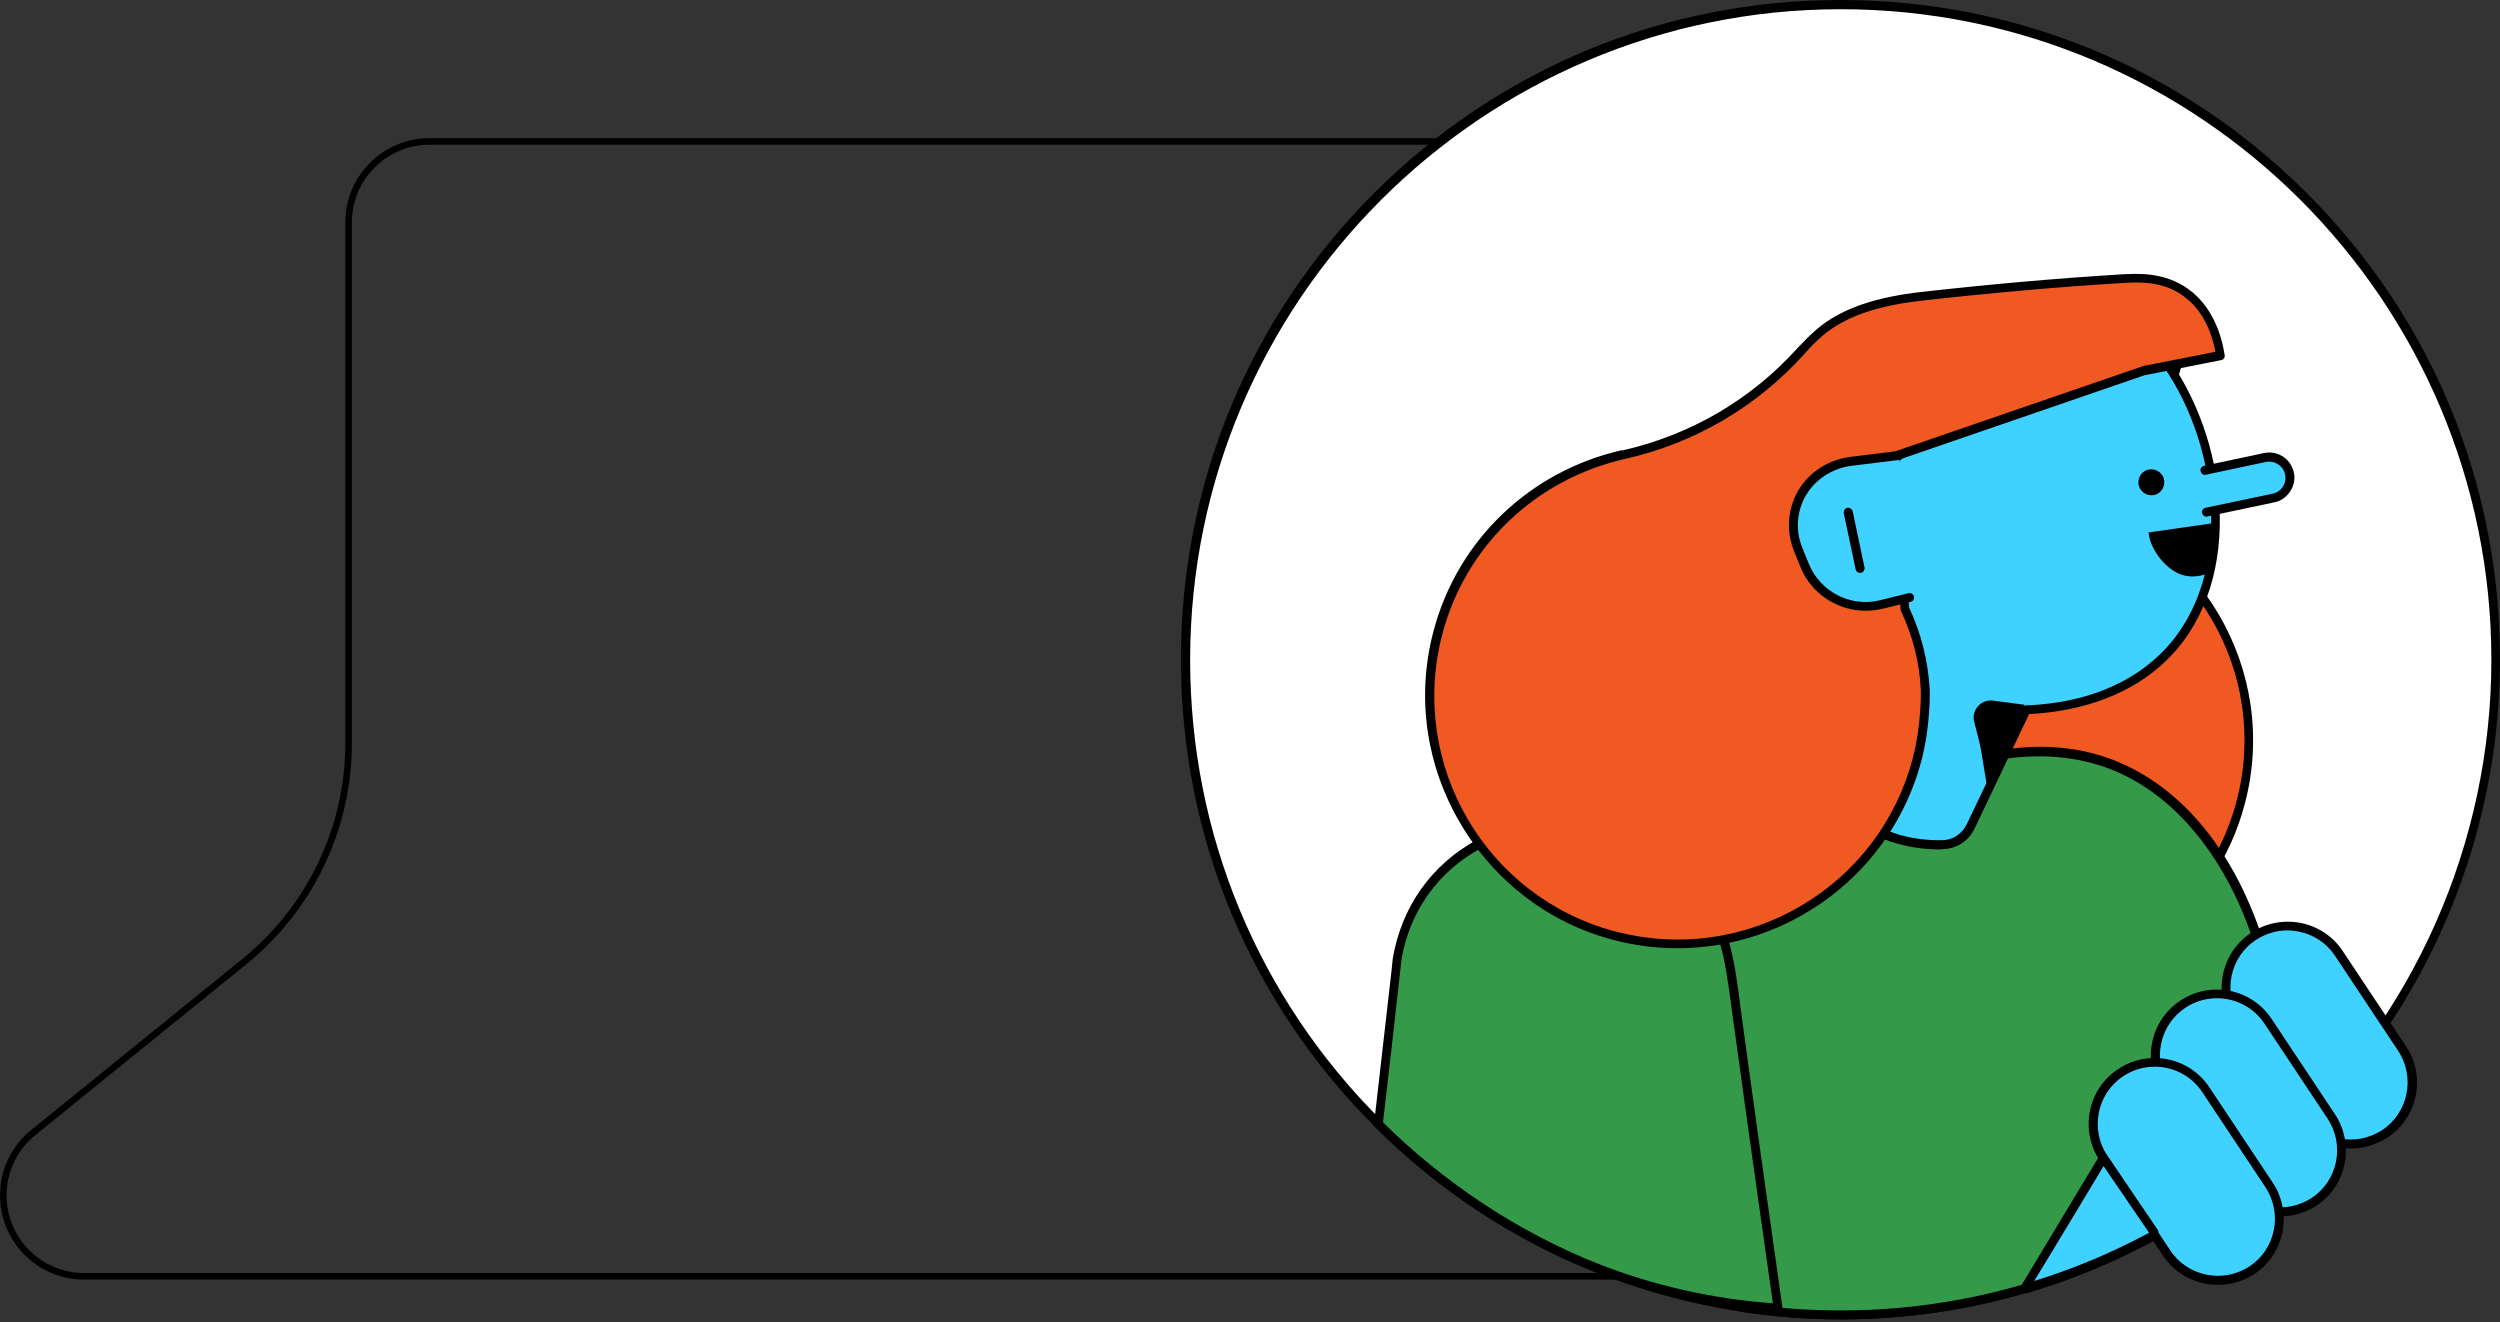 <svg width="760" height="402" viewBox="0 0 760 402" fill="none" xmlns="http://www.w3.org/2000/svg">
<rect x="0" y="0" width="760" height="402" fill="#333333" stroke="none"/>
<path d="M10.157 344.255L10.16 344.253L74.278 292.329L74.278 292.328C94.306 276.076 105.974 251.729 105.974 225.898V67.595C105.974 54.017 116.99 43 130.567 43H508.404C521.92 43.065 533 54.087 533 67.662V363.405C533 376.983 521.984 388 508.406 388H25.594C12.016 388 1 376.983 1 363.405C1 355.973 4.331 348.929 10.157 344.255Z" stroke="black" stroke-width="2"/>
<path d="M758.735 200.589C758.735 259.129 733.491 311.787 693.229 348.25C681.557 358.836 668.528 368.065 654.594 375.665C642.289 382.36 629.17 387.789 615.508 391.77C597.774 396.927 579.045 399.732 559.592 399.732C549.278 399.732 539.144 398.918 529.282 397.47C513.9 395.118 499.062 391.046 485.038 385.346C460.156 375.303 437.718 360.374 418.989 341.736C382.797 305.635 360.449 255.781 360.449 200.68C360.449 90.658 449.57 1.537 559.592 1.537C669.614 1.537 758.735 90.658 758.735 200.589Z" fill="white"/>
<path d="M559.59 401.09C549.366 401.09 539.142 400.276 529.099 398.738C513.808 396.386 498.88 392.314 484.584 386.523C484.584 386.523 484.584 386.523 484.493 386.523C459.521 376.48 437.173 361.642 417.992 342.551C379.991 304.641 359 254.244 359 200.5C359 146.937 379.81 96.631 417.72 58.72C455.631 20.81 505.937 0 559.5 0C613.063 0 663.369 20.81 701.28 58.72C739.19 96.631 760 146.937 760 200.5C760 256.958 735.933 311.155 694.041 349.156C682.189 359.832 669.069 369.152 655.136 376.752C642.65 383.538 629.349 389.057 615.777 393.038C597.682 398.376 578.772 401.09 559.59 401.09ZM485.489 384.081C485.579 384.081 485.579 384.081 485.489 384.081C499.603 389.781 514.351 393.852 529.461 396.114C539.323 397.652 549.457 398.376 559.59 398.376C578.5 398.376 597.139 395.752 615.144 390.505C628.625 386.614 641.654 381.185 653.959 374.49C667.712 366.98 680.651 357.842 692.322 347.256C733.671 309.798 757.376 256.325 757.376 200.59C757.376 91.564 668.617 2.805 559.59 2.805C450.564 2.805 361.805 91.564 361.805 200.59C361.805 253.52 382.434 303.283 419.982 340.651C438.892 359.561 460.969 374.128 485.489 384.081Z" fill="black"/>
<path d="M661.926 277.483C690.9 248.509 690.9 201.534 661.926 172.56C632.952 143.587 585.977 143.587 557.004 172.56C528.03 201.534 528.03 248.509 557.004 277.483C585.977 306.456 632.952 306.456 661.926 277.483Z" fill="#F15922"/>
<path d="M609.445 300.57C603.112 300.57 596.688 299.755 590.264 298.127C550.001 287.541 525.753 246.192 536.339 205.839C541.496 186.295 553.891 169.919 571.263 159.785C588.726 149.561 609.083 146.847 628.536 151.914C668.799 162.5 693.047 203.848 682.461 244.202C673.685 278.04 642.922 300.57 609.445 300.57ZM609.355 152.095C596.597 152.095 584.021 155.442 572.711 162.047C555.882 171.909 543.939 187.653 538.963 206.472C533.986 225.292 536.701 244.925 546.563 261.754C556.425 278.583 572.168 290.526 590.988 295.503C629.803 305.727 669.704 282.383 679.928 243.478C690.152 204.572 666.808 164.762 627.903 154.537C621.75 152.909 615.507 152.095 609.355 152.095Z" fill="black"/>
<path d="M693.228 348.252C657.851 380.281 610.983 399.734 559.592 399.734C549.277 399.734 539.144 398.92 529.281 397.472C528.648 396.658 528.105 395.753 527.472 394.758C520.595 383.629 512.271 362.095 503.676 318.665C501.324 306.722 499.424 295.774 497.976 286.003C496.257 274.512 494.99 264.74 494.176 257.05C495.533 256.778 496.981 256.416 498.428 256.145C517.972 251.983 537.877 247.368 558.144 242.302C558.687 242.211 559.23 242.03 559.773 241.94C565.654 240.492 571.625 238.954 577.597 237.416C578.773 237.144 579.859 236.782 581.035 236.511C588.273 234.611 595.512 232.711 602.659 230.72C603.474 230.539 604.197 230.268 605.012 230.087C606.55 229.816 608.088 229.544 609.626 229.273C624.284 227.192 634.96 229.816 641.565 232.259C662.737 240.311 679.023 261.031 687.438 288.988C692.685 306.451 694.857 326.627 693.228 348.252Z" fill="#349948"/>
<path d="M559.592 401.091C549.368 401.091 539.144 400.277 529.101 398.738C528.739 398.648 528.377 398.467 528.196 398.196C527.562 397.381 527.02 396.476 526.386 395.391C517.881 381.638 509.829 355.852 502.5 318.846C500.328 307.989 498.428 296.95 496.8 286.093C495.352 276.502 494.085 267.002 493 257.049C492.909 256.325 493.362 255.692 494.085 255.602L494.99 255.421C496.076 255.149 497.162 254.968 498.338 254.697C518.062 250.444 538.148 245.83 558.054 240.854C558.506 240.763 558.868 240.673 559.23 240.582L559.592 240.492C565.292 239.044 571.083 237.596 577.416 235.968L580.854 235.063C588.273 233.163 595.512 231.173 602.388 229.272C603.202 229.092 603.926 228.82 604.74 228.639H604.831C606.369 228.368 607.817 228.096 609.445 227.825H609.536C621.389 226.106 632.336 227.191 642.108 230.901C663.461 239.044 680.109 259.492 688.795 288.536C694.224 306.45 696.214 327.17 694.585 348.251C694.585 348.613 694.405 348.885 694.133 349.156C657.218 382.724 609.445 401.091 559.592 401.091ZM530.096 396.205C539.777 397.653 549.73 398.376 559.592 398.376C608.541 398.376 655.499 380.371 691.871 347.618C693.319 326.989 691.328 306.903 686.081 289.441C677.757 261.573 661.289 241.216 641.022 233.615C631.613 230.087 621.117 229.092 609.807 230.63H609.717C608.179 230.811 606.731 231.082 605.283 231.353C604.469 231.534 603.745 231.806 602.931 231.987C596.055 233.887 588.816 235.787 581.307 237.777L577.868 238.682C571.535 240.311 565.744 241.758 560.044 243.206L559.682 243.297C559.23 243.387 558.868 243.478 558.416 243.568C538.51 248.544 518.334 253.159 498.7 257.411C497.705 257.592 496.709 257.864 495.714 258.045C496.8 267.545 497.976 276.593 499.424 285.731C501.052 296.588 502.952 307.536 505.124 318.394C512.362 355.128 520.324 380.552 528.739 394.034C529.101 394.848 529.643 395.572 530.096 396.205Z" fill="black"/>
<path d="M540.591 397.653C516.433 396.115 497.523 390.234 485.127 385.348C480.603 383.539 466.398 377.748 449.75 366.71C436.721 358.114 426.588 349.157 419.078 341.647C420.978 324.909 422.878 308.17 424.778 291.432C427.493 275.327 437.174 263.383 449.569 256.598C453.369 254.517 457.35 252.978 461.603 251.893C475.175 248.454 488.113 250.897 498.428 256.055C505.033 259.312 510.552 263.745 514.623 268.45C519.328 273.879 522.133 279.579 523.943 285.551C525.843 291.703 526.657 298.127 527.562 304.822C530.909 329.614 534.89 358.205 540.591 397.653Z" fill="#349948"/>
<path d="M540.588 399.011C540.498 399.011 540.498 399.011 540.588 399.011C521.136 397.744 502.316 393.582 484.582 386.615C472.911 382.001 460.334 375.396 448.934 367.886C437.896 360.557 427.491 352.052 418.081 342.643C417.809 342.371 417.628 341.919 417.719 341.557C419.528 325.995 421.247 310.342 423.057 294.78L423.419 291.251C426.133 275.598 435.181 262.841 448.934 255.331C452.824 253.25 456.986 251.621 461.239 250.536C477.254 246.464 490.644 250.626 499.059 254.879C505.483 258.136 511.273 262.479 515.707 267.636C520.05 272.703 523.217 278.403 525.298 285.279C527.198 291.522 528.012 297.856 528.917 304.642V304.732C532.626 332.328 536.788 361.824 541.855 397.472C541.946 397.834 541.765 398.287 541.493 398.558C541.312 398.83 540.95 399.011 540.588 399.011ZM420.433 341.195C429.572 350.243 439.705 358.476 450.472 365.624C461.601 373.043 474.087 379.558 485.578 384.082C502.497 390.777 520.502 394.849 538.96 396.206C533.984 361.281 529.912 332.238 526.202 305.094V305.004C525.298 298.399 524.483 292.065 522.674 286.094C520.683 279.579 517.788 274.241 513.626 269.446C509.464 264.65 503.945 260.398 497.792 257.322C489.83 253.34 477.073 249.359 461.872 253.25C457.801 254.245 453.82 255.874 450.201 257.864C437.172 264.922 428.576 276.955 426.043 291.703L425.681 295.141C423.962 310.432 422.243 325.814 420.433 341.195Z" fill="black"/>
<path d="M648.259 126.126C647.626 126.126 646.992 126.036 646.359 125.855C635.502 122.779 636.859 92.197 637.221 86.135C637.221 85.502 637.764 84.959 638.397 84.868C646.811 83.782 654.955 87.04 659.569 93.373C665.721 101.697 664.907 114.183 657.759 121.15C655.769 123.141 652.059 126.126 648.259 126.126ZM639.845 87.402C639.211 99.526 639.935 121.15 647.083 123.231C650.34 124.136 654.321 120.698 655.95 119.16C662.012 113.188 662.736 102.059 657.397 94.911C653.507 89.754 646.902 86.949 639.845 87.402Z" fill="black"/>
<path d="M640.115 92.469L586.732 90.84C573.342 90.388 562.122 100.974 561.67 114.365L558.141 227.281C558.141 232.891 558.141 238.591 558.051 244.201C559.77 245.83 562.032 247.73 564.927 249.539C566.284 250.444 570.175 252.796 575.332 254.515C580.851 256.325 586.099 256.868 590.352 256.777C594.061 256.687 597.409 254.515 599.037 251.168C604.647 239.406 610.347 227.553 615.957 215.791C625.005 215.519 644.729 213.348 658.753 198.69C681.916 174.533 675.13 131.917 656.763 107.941C651.062 100.431 644.639 95.454 640.115 92.469Z" fill="#3FD1FF"/>
<path d="M589.629 258.225C584.472 258.225 579.496 257.41 574.881 255.872C569.905 254.244 566.105 251.982 564.205 250.715C561.762 249.086 559.319 247.277 557.148 245.196C556.876 244.924 556.695 244.563 556.695 244.201L556.786 227.281L560.314 114.274C560.495 107.397 563.391 101.064 568.367 96.359C573.343 91.654 579.858 89.211 586.734 89.392L640.116 91.021C640.388 91.021 640.659 91.111 640.84 91.292C647.445 95.726 653.145 101.064 657.85 107.126C677.303 132.55 682.732 175.799 659.75 199.595C646.269 213.619 627.359 216.605 616.863 217.057L600.306 251.801C598.496 255.691 594.696 258.134 590.444 258.134C590.172 258.225 589.901 258.225 589.629 258.225ZM559.5 243.658C561.491 245.467 563.572 247.096 565.743 248.453C567.553 249.629 571.172 251.71 575.786 253.248C580.31 254.787 585.196 255.51 590.353 255.42C593.61 255.42 596.415 253.52 597.863 250.625L614.782 215.248C614.963 214.795 615.416 214.524 615.959 214.433C628.173 213.981 645.274 210.724 657.85 197.695C679.836 174.804 674.498 133.184 655.769 108.755C651.336 102.964 645.997 97.988 639.754 93.735L586.734 92.106C580.582 91.926 574.791 94.097 570.358 98.35C565.924 102.602 563.3 108.212 563.119 114.364L559.591 227.281L559.5 243.658Z" fill="black"/>
<path d="M493.724 138.161C514.534 133.456 533.353 122.418 547.649 106.494C547.92 106.222 548.101 105.951 548.282 105.77C551.449 102.332 553.621 100.522 554.706 99.708C560.949 95.003 569.726 91.565 584.112 89.936C597.05 88.489 619.489 86.136 644.732 84.598C649.89 84.236 657.49 83.874 664.185 88.669C671.876 94.189 674.138 103.417 674.862 107.941C667.08 109.48 659.209 111.018 651.428 112.556C626.637 121.061 601.755 129.656 576.964 138.161C576.602 138.704 575.969 139.609 575.335 140.785C575.788 147.119 576.24 153.542 576.783 160.057C577.416 168.471 578.14 176.705 578.955 184.938C581.307 190.005 584.655 198.601 585.198 209.639C585.198 209.639 585.559 220.044 582.755 230.63C572.169 270.893 531.001 294.96 490.829 284.374C450.837 273.879 426.589 232.44 437.085 192.448C444.504 164.49 467.033 144.223 493.724 138.161Z" fill="#F15922"/>
<path d="M509.918 288.265C503.494 288.265 496.98 287.45 490.465 285.731C470.831 280.574 454.274 267.907 443.869 250.173C433.464 232.439 430.569 211.81 435.726 192.086C442.964 164.309 465.041 143.137 493.27 136.804L493.541 138.161L493.361 136.894C513.99 132.189 532.447 121.423 546.562 105.679C546.833 105.408 547.014 105.136 547.286 104.955C549.729 102.332 551.991 100.251 553.891 98.803C561.038 93.465 570.629 90.298 584.02 88.76C605.011 86.407 625.459 84.598 644.731 83.422C649.617 83.15 657.85 82.607 665.088 87.765C672.508 93.012 675.312 101.608 676.308 107.941C676.398 108.665 675.946 109.389 675.222 109.479L651.879 114.094L577.958 139.518C577.596 140.061 577.234 140.694 576.872 141.328C577.324 147.571 577.777 153.904 578.32 160.147C578.953 168.29 579.677 176.614 580.401 184.757C584.11 192.719 586.191 201.134 586.644 209.82C586.644 210.272 586.915 220.587 584.11 231.263C575.062 265.464 543.938 288.265 509.918 288.265ZM493.994 139.518C466.76 145.671 445.407 166.119 438.44 192.9C428.126 232.349 451.74 272.883 491.189 283.198C510.28 288.174 530.185 285.46 547.286 275.507C564.296 265.555 576.51 249.54 581.486 230.449C584.201 220.134 583.929 209.91 583.929 209.82C583.567 201.496 581.486 193.353 577.867 185.662C577.777 185.481 577.777 185.391 577.777 185.21C577.053 176.976 576.329 168.562 575.605 160.328C575.062 153.904 574.61 147.39 574.158 141.056C574.158 140.785 574.158 140.513 574.339 140.332C574.882 139.337 575.424 138.432 576.058 137.528C576.239 137.256 576.42 137.075 576.782 136.985L651.245 111.379C651.336 111.379 651.336 111.379 651.426 111.289L673.503 106.946C672.417 101.336 669.793 94.189 663.55 89.846C657.126 85.231 649.526 85.774 644.912 86.046C625.73 87.222 605.282 89.031 584.291 91.384C571.443 92.831 562.305 95.817 555.519 100.884C553.71 102.241 551.538 104.232 549.276 106.765C549.095 107.036 548.824 107.217 548.643 107.489C534.166 123.594 515.256 134.723 493.994 139.518Z" fill="black"/>
<path d="M577.323 138.342C572.437 138.975 567.551 139.518 562.665 140.151C554.974 141.147 548.279 146.394 546.017 153.814C544.75 157.976 544.841 162.59 546.56 167.023L548.551 171.909C552.26 181.048 562.122 186.114 571.622 183.762C574.518 183.038 577.504 182.314 580.4 181.59" fill="#3FD1FF"/>
<path d="M567.101 185.662C558.596 185.662 550.634 180.505 547.376 172.452L545.386 167.566C543.576 163.043 543.305 158.157 544.752 153.452C547.105 145.671 554.162 139.88 562.577 138.885L577.234 137.075C577.958 136.985 578.682 137.528 578.772 138.252C578.863 138.975 578.32 139.699 577.596 139.79L562.939 141.599C555.61 142.504 549.457 147.48 547.376 154.266C546.11 158.338 546.291 162.59 547.919 166.571L549.91 171.457C553.348 179.872 562.577 184.667 571.444 182.495L580.22 180.324C580.944 180.143 581.668 180.595 581.849 181.319C582.03 182.043 581.577 182.767 580.853 182.948L572.077 185.119C570.358 185.481 568.729 185.662 567.101 185.662Z" fill="black"/>
<path d="M670.426 142.957L688.702 139.066C692.322 138.342 695.76 140.876 696.122 144.585C696.484 147.842 694.222 150.828 691.055 151.371L670.788 155.624" fill="#3FD1FF"/>
<path d="M670.787 157.071C670.153 157.071 669.61 156.618 669.429 155.985C669.249 155.261 669.701 154.537 670.515 154.356L690.782 150.104C693.316 149.652 695.035 147.299 694.763 144.766C694.582 143.409 693.949 142.142 692.773 141.327C691.687 140.513 690.24 140.151 688.882 140.423L670.606 144.313C669.882 144.494 669.158 144.042 668.977 143.228C668.796 142.504 669.249 141.78 670.063 141.599L688.339 137.708C690.42 137.256 692.682 137.799 694.402 139.066C696.121 140.332 697.206 142.323 697.478 144.404C697.84 148.294 695.125 152.004 691.325 152.728L671.149 156.98C670.968 157.071 670.877 157.071 670.787 157.071Z" fill="black"/>
<path d="M724.983 344.723C716.388 350.424 704.716 348.071 699.016 339.476L679.834 310.613C674.134 302.018 676.487 290.346 685.082 284.646C693.678 278.946 705.349 281.298 711.049 289.894L730.231 318.756C735.931 327.352 733.578 338.933 724.983 344.723Z" fill="#3FD1FF"/>
<path d="M714.669 349.156C713.312 349.156 711.955 349.066 710.688 348.794C705.441 347.708 700.917 344.723 697.931 340.199L678.75 311.336C672.597 302.107 675.13 289.621 684.359 283.559C688.793 280.573 694.221 279.578 699.469 280.573C704.717 281.659 709.241 284.645 712.227 289.169L731.408 318.031C737.56 327.26 735.027 339.746 725.798 345.808C722.36 347.98 718.56 349.156 714.669 349.156ZM695.398 282.835C692.05 282.835 688.702 283.831 685.807 285.731C681.916 288.264 679.292 292.245 678.388 296.769C677.483 301.293 678.388 305.907 680.921 309.798L700.102 338.66C702.636 342.551 706.617 345.175 711.141 346.08C715.665 346.985 720.279 346.08 724.17 343.546C732.132 338.299 734.303 327.441 729.055 319.479L709.874 290.616C707.341 286.726 703.36 284.102 698.836 283.197C697.75 283.016 696.574 282.835 695.398 282.835Z" fill="black"/>
<path d="M703.452 365.262C694.856 370.962 683.185 368.609 677.484 360.014L658.303 331.151C652.603 322.556 654.955 310.884 663.551 305.184C672.146 299.484 683.818 301.836 689.518 310.432L708.699 339.294C714.4 347.98 712.047 359.561 703.452 365.262Z" fill="#3FD1FF"/>
<path d="M693.138 369.786C691.781 369.786 690.424 369.695 689.157 369.424C683.909 368.338 679.385 365.352 676.4 360.828L657.218 331.966C651.066 322.737 653.599 310.251 662.828 304.189C672.057 298.036 684.543 300.57 690.605 309.799L709.786 338.661C712.772 343.095 713.767 348.523 712.772 353.771C711.686 359.019 708.7 363.543 704.177 366.529C700.919 368.61 697.029 369.786 693.138 369.786ZM673.957 303.465C670.7 303.465 667.352 304.37 664.366 306.36C656.404 311.608 654.233 322.466 659.48 330.428L678.662 359.29C681.195 363.181 685.176 365.805 689.7 366.71C694.224 367.614 698.838 366.71 702.729 364.176C706.62 361.643 709.243 357.662 710.148 353.138C711.053 348.614 710.148 343.999 707.615 340.109L688.433 311.246C685.086 306.18 679.566 303.465 673.957 303.465Z" fill="black"/>
<path d="M684.542 386.072C675.946 391.772 664.274 389.42 658.574 380.824L639.393 351.962C633.693 343.366 636.045 331.695 644.641 325.994C653.236 320.294 664.908 322.647 670.608 331.242L689.789 360.105C695.489 368.791 693.137 380.372 684.542 386.072Z" fill="#3FD1FF"/>
<path d="M674.228 390.596C667.714 390.596 661.29 387.43 657.49 381.639L638.308 352.776C632.156 343.548 634.689 331.062 643.918 325C653.147 318.847 665.633 321.38 671.695 330.609L690.876 359.472C693.862 363.905 694.857 369.334 693.862 374.582C692.776 379.829 689.79 384.353 685.266 387.339C681.919 389.511 678.028 390.596 674.228 390.596ZM655.047 324.276C651.789 324.276 648.442 325.18 645.456 327.171C637.494 332.419 635.322 343.276 640.57 351.238L659.752 380.101C664.999 388.063 675.857 390.234 683.819 384.987C687.709 382.453 690.333 378.472 691.238 373.948C692.143 369.424 691.238 364.81 688.705 360.919L669.523 332.057C666.175 326.99 660.656 324.276 655.047 324.276Z" fill="black"/>
<path d="M654.866 374.58C654.775 374.942 654.685 375.304 654.594 375.666C642.289 382.362 629.17 387.79 615.508 391.771C623.47 378.471 631.522 365.261 639.485 351.961C644.551 359.471 649.709 367.071 654.866 374.58Z" fill="#3FD1FF"/>
<path d="M615.506 393.128C615.054 393.128 614.692 392.947 614.421 392.585C614.059 392.133 614.059 391.5 614.33 391.047L620.754 380.371C626.635 370.69 632.426 360.918 638.307 351.237C638.578 350.875 638.94 350.604 639.393 350.604C639.845 350.604 640.297 350.784 640.569 351.237L655.95 373.856C656.131 374.128 656.222 374.49 656.131 374.852C656.041 375.214 655.95 375.576 655.86 376.028C655.769 376.39 655.498 376.752 655.226 376.933C642.74 383.719 629.44 389.238 615.868 393.219C615.778 393.128 615.597 393.128 615.506 393.128ZM639.483 354.494C633.964 363.632 628.535 372.771 623.016 381.819L618.402 389.419C630.435 385.709 642.198 380.733 653.326 374.761L639.483 354.494Z" fill="black"/>
<path d="M653.145 161.865C653.687 167.294 658.573 173.175 663.188 174.713C666.807 175.89 670.064 174.804 671.24 174.261C671.693 169.194 672.235 164.127 672.688 159.061L653.145 161.865Z" fill="black"/>
<path d="M563.21 155.441C563.029 154.717 562.305 154.265 561.582 154.355C560.858 154.536 560.405 155.26 560.496 155.984L564.115 173.084C564.205 173.718 564.839 174.17 565.472 174.17C565.563 174.17 565.653 174.17 565.744 174.17C566.467 173.989 566.92 173.265 566.829 172.541L563.21 155.441Z" fill="black"/>
<path d="M600.125 219.318C600.849 222.304 601.754 225.29 602.297 228.366C603.021 232.98 603.835 237.504 604.559 242.119C608.178 232.799 611.888 223.571 615.507 214.251L605.826 212.985C602.025 212.532 599.311 216.061 600.125 219.318Z" fill="black"/>
<path d="M654.412 150.556C656.584 150.375 658.122 148.385 657.941 146.213C657.76 144.042 655.769 142.503 653.598 142.684C651.426 142.865 649.888 144.856 650.069 147.027C650.341 149.199 652.241 150.737 654.412 150.556Z" fill="black"/>
</svg>
